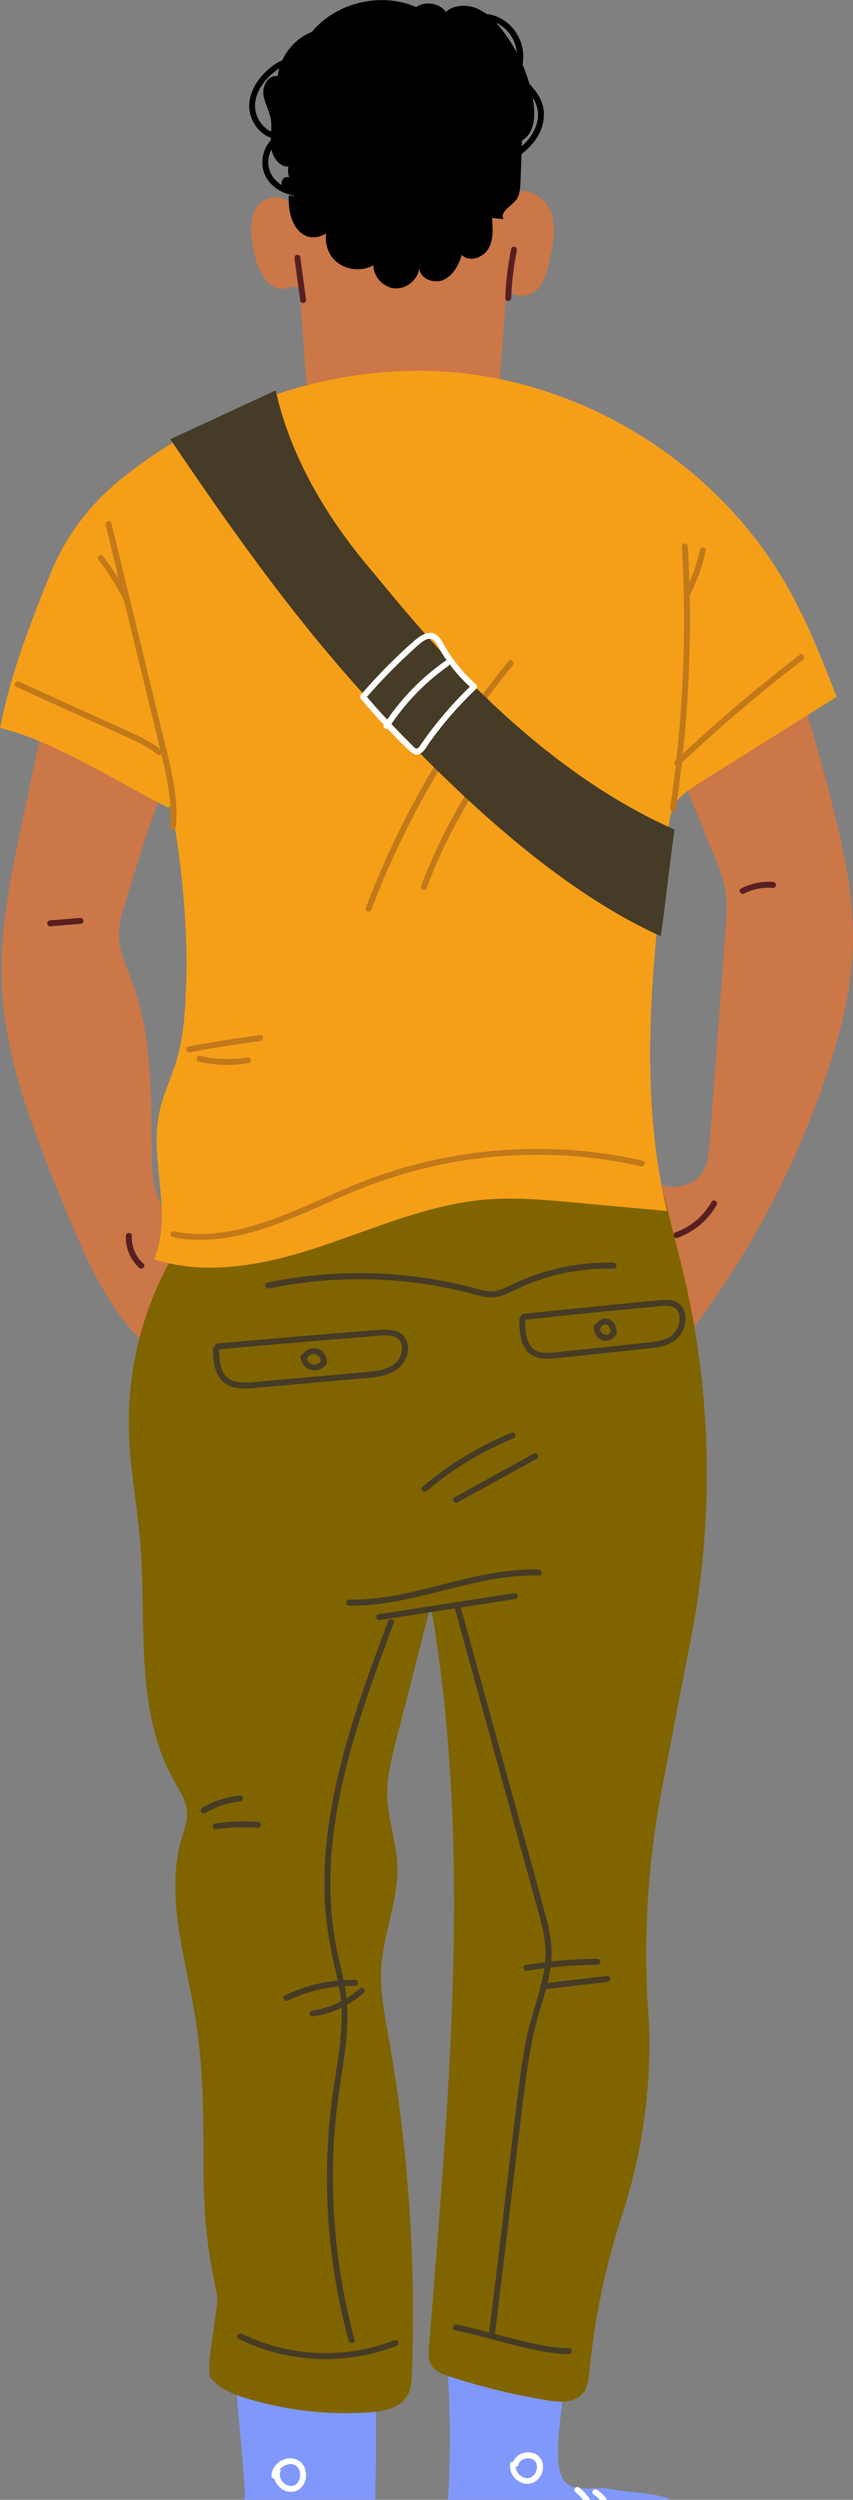 <svg width="155" height="454" viewBox="0 0 155 454" fill="none" xmlns="http://www.w3.org/2000/svg">
<rect x="0" y="0" width="155" height="454" fill="#808080" stroke="none"/>
<g clip-path="url(#clip0_203_1545)">
<path d="M10.5 118.635C8.326 128.937 6.161 139.239 3.987 149.541C1.964 159.143 -0.07 168.865 0.321 178.667C0.862 192.54 6.202 205.713 11.461 218.566C15.529 228.508 19.897 238.87 28.153 245.762C30.016 238.81 31.88 231.869 33.743 224.917C33.923 224.237 34.104 223.467 33.743 222.857C33.422 222.307 32.781 222.067 32.22 221.767C28.163 219.636 27.592 214.175 27.561 209.594C27.511 198.872 27.642 187.859 23.845 177.837C22.903 175.347 21.711 172.876 21.6 170.216C21.52 168.155 22.101 166.135 22.692 164.164C26.349 151.932 30.567 139.859 35.316 128.007C29.355 120.685 18.895 117.355 9.798 119.875L10.51 118.625L10.5 118.635Z" fill="#CB7748"/>
<path d="M118.973 126.937C126.116 122.016 134.542 118.975 143.188 118.215C145.943 126.827 148.478 135.518 150.762 144.27C153.187 153.552 155.361 163.054 154.95 172.646C154.639 179.848 152.866 186.909 150.652 193.761C144.931 211.434 136.115 228.108 124.733 242.811C122.289 232.969 119.854 223.127 117.41 213.285C119.924 216.665 126.046 216.145 127.949 212.395C128.691 210.944 128.821 209.264 128.941 207.634C129.903 194.781 130.865 181.928 131.827 169.075C132.007 166.605 132.197 164.104 131.787 161.664C131.406 159.423 130.544 157.293 129.683 155.183C125.865 145.841 122.048 136.509 118.231 127.167L118.983 126.927L118.973 126.937Z" fill="#CB7748"/>
<path d="M42.86 432.561C43.13 437.032 44.193 447.304 44.453 451.775C44.523 452.915 44.573 454.125 44.032 455.135C43.441 456.236 28.774 457.456 22.993 460.367C22.572 460.577 22.111 460.837 21.961 461.277C21.77 461.817 22.121 462.387 22.472 462.847C25.137 466.328 28.844 468.888 32.741 470.919C38.352 473.849 44.473 475.81 50.745 476.69C55.213 477.32 60.263 477.22 63.609 474.199C67.015 471.129 67.576 466.088 67.827 461.517C68.398 450.875 68.488 440.212 68.087 429.57C68.057 428.91 68.017 428.19 67.576 427.69C67.055 427.09 66.184 427.01 65.392 426.97C57.457 426.619 49.482 427.23 41.698 428.77L42.87 432.561L42.86 432.561Z" fill="#8098FC"/>
<path d="M80.891 425.109C82.124 436.512 82.033 451.315 80.621 462.697C80.35 464.897 80.03 467.138 80.45 469.318C80.871 471.499 82.184 473.639 84.267 474.409C85.911 475.02 87.744 474.69 89.457 474.289C100.047 471.819 114.965 462.197 123.541 455.525C122.529 452.555 114.254 452.805 111.198 452.075C108.142 451.345 104.295 453.025 102.472 450.474C100.768 448.094 101.45 442.513 101.78 439.612C102.251 435.461 102.722 431.31 103.193 427.16C103.323 426.049 103.403 424.779 102.652 423.949C101.981 423.199 100.869 423.069 99.867 422.989C93.815 422.539 87.744 422.429 81.683 422.659L80.891 425.139L80.891 425.109Z" fill="#8098FC"/>
<path d="M32.07 226.958C26.119 236.84 23.083 248.442 23.414 259.965C23.614 266.706 24.926 273.357 25.477 280.079C26.67 294.742 24.385 310.495 31.589 323.328C32.631 325.188 33.893 327.049 33.983 329.169C34.053 330.739 33.472 332.25 33.032 333.76C29.645 345.362 34.494 357.565 35.957 369.567C38.271 388.581 35.186 398.093 39.444 416.777C39.844 418.548 37.169 430.43 38.301 431.861C39.884 433.861 42.409 434.851 44.854 435.591C52.007 437.762 59.551 438.622 67.015 438.112C69.72 437.932 72.826 437.302 74.108 434.911C74.72 433.781 74.79 432.441 74.84 431.15C75.611 410.566 74.168 389.902 70.552 369.627C69.84 365.637 69.039 361.626 69.259 357.575C69.6 351.124 72.515 344.932 72.195 338.481C71.995 334.42 70.522 330.489 70.371 326.418C70.241 322.878 71.133 319.377 72.014 315.936C74.098 307.805 76.182 299.673 78.266 291.541C85.991 335.88 81.462 381.29 77.966 426.159C77.876 427.29 77.805 428.49 78.366 429.47C79.048 430.68 80.48 431.22 81.793 431.64C87.554 433.501 93.445 434.931 99.416 435.921C101.63 436.291 104.235 436.462 105.758 434.821C106.81 433.681 106.98 432.021 107.13 430.48C108.062 420.858 110.066 411.336 113.081 402.144C116.708 391.092 118.311 379.48 117.97 367.867C116.778 353.554 117.54 339.141 120.255 325.028L124.453 303.144L125.364 298.573C129.983 275.538 129.392 251.773 123.641 228.998L119.042 210.774L70.431 202.102L32.08 226.968L32.07 226.958Z" fill="#806400"/>
<path d="M51.126 17.184C51.787 24.115 52.438 31.037 53.099 37.968C52.688 35.297 48.35 35.207 46.777 37.398C45.194 39.598 45.585 42.589 46.036 45.249C46.617 48.68 48.581 53.121 51.977 52.371C52.739 52.201 53.67 51.801 54.201 52.371C54.452 52.641 54.492 53.051 54.522 53.421C54.852 58.112 55.173 62.803 55.504 67.494C55.624 69.284 55.854 71.275 57.227 72.415C57.868 72.945 58.68 73.225 59.481 73.465C69.47 76.526 80.3 76.786 90.429 74.226C90.98 66.854 91.531 59.492 92.072 52.121C92.844 54.051 95.789 54.141 97.352 52.781C98.915 51.411 99.446 49.24 99.887 47.22C100.548 44.189 101.189 40.909 99.927 38.078C98.665 35.247 94.607 33.517 92.343 35.648C93.304 28.426 93.765 21.134 93.735 13.853L72.946 5.741L51.126 17.184Z" fill="#CB7748"/>
<path d="M11.992 98.521C14.567 94.18 17.893 90.329 21.831 87.148C39.113 73.185 61.645 65.514 83.436 67.714C108.102 70.215 131.155 85.308 143.278 106.892C146.795 113.154 149.42 119.865 152.034 126.557C143.739 131.748 135.453 136.949 127.158 142.14C125.385 143.25 123.541 144.44 122.539 146.271C121.808 147.611 121.608 149.171 121.427 150.692C118.612 173.736 115.817 197.351 121.197 219.936C115.516 219.416 109.835 218.896 104.155 218.376C98.925 217.896 93.665 217.416 88.436 217.836C78.076 218.676 68.378 222.977 58.52 226.277C48.671 229.578 37.871 231.889 27.982 228.698C31.499 220.476 27.131 210.894 28.924 202.132C29.605 198.832 31.138 195.761 32.1 192.53C33.513 187.809 33.683 182.818 33.853 177.897C34.324 163.794 31.158 143.98 30.627 146.711C21.711 142.25 9.708 134.478 -3.47279e-08 132.218C1.884 122.616 5.43 113.344 9.197 104.112C9.989 102.181 10.92 100.311 11.982 98.511L11.992 98.521Z" fill="#F59F18"/>
<path d="M48.872 233.999C57.147 232.279 65.683 231.879 74.089 232.789C78.277 233.239 82.424 234.049 86.492 235.139C87.494 235.409 88.536 235.689 89.588 235.619C90.56 235.559 91.471 235.229 92.343 234.829C94.207 233.979 96.02 233.099 97.974 232.449C102.322 230.978 106.9 230.288 111.489 230.398C112.18 230.418 112.18 229.338 111.489 229.318C107.411 229.218 103.324 229.738 99.396 230.868C97.412 231.439 95.479 232.159 93.605 233.029C92.704 233.449 91.832 233.939 90.89 234.249C89.898 234.589 88.927 234.599 87.905 234.379C86.863 234.149 85.841 233.839 84.799 233.579C83.757 233.319 82.715 233.089 81.663 232.869C79.599 232.449 77.515 232.109 75.421 231.849C71.224 231.318 66.975 231.118 62.748 231.258C57.989 231.409 53.24 231.969 48.581 232.939C47.9 233.079 48.19 234.119 48.872 233.979L48.872 233.999Z" fill="#453B26"/>
<path d="M63.409 291.601C72.616 291.751 81.272 288.16 90.249 286.69C92.784 286.28 95.348 286.05 97.923 286.12C98.615 286.14 98.615 285.06 97.923 285.04C88.716 284.78 80.04 288.34 71.083 289.871C68.548 290.301 65.983 290.551 63.409 290.511C62.717 290.501 62.717 291.571 63.409 291.591L63.409 291.601Z" fill="#453B26"/>
<path d="M69.019 294.222C75.411 293.231 81.793 292.231 88.185 291.241C90.018 290.951 91.852 290.671 93.685 290.381C94.367 290.271 94.076 289.241 93.395 289.341C87.003 290.331 80.621 291.331 74.229 292.321C72.395 292.611 70.562 292.891 68.729 293.181C68.047 293.291 68.338 294.322 69.019 294.222Z" fill="#453B26"/>
<path d="M39.534 245.071C44.984 244.581 50.434 244.101 55.895 243.641C58.62 243.411 61.345 243.191 64.08 242.971C65.442 242.861 66.805 242.751 68.168 242.641C69.27 242.551 70.462 242.371 71.534 242.711C73.448 243.321 73.337 245.631 72.335 247.002C71.073 248.732 68.538 248.992 66.575 249.172C61.134 249.682 55.684 250.152 50.244 250.633C48.801 250.763 47.349 250.903 45.906 251.023C44.724 251.113 43.451 251.183 42.319 250.763C39.975 249.882 39.825 247.092 39.794 244.971C39.785 244.281 38.703 244.281 38.712 244.971C38.742 247.062 38.883 249.552 40.616 251.003C42.489 252.573 45.135 252.183 47.389 251.973C53.27 251.443 59.161 250.913 65.042 250.392C67.426 250.182 70.131 250.132 72.145 248.672C73.658 247.572 74.61 245.431 73.918 243.601C73.017 241.211 70.261 241.401 68.168 241.571C65.202 241.811 62.236 242.051 59.271 242.291C52.689 242.831 46.106 243.401 39.534 244.001C38.853 244.061 38.843 245.141 39.534 245.081L39.534 245.071Z" fill="#453B26"/>
<path d="M54.632 246.412C54.672 247.312 55.193 248.182 56.005 248.602C56.806 249.012 57.808 248.962 58.56 248.462C58.74 248.342 58.91 248.202 59.051 248.042C59.131 247.952 59.201 247.872 59.261 247.772C59.351 247.632 59.371 247.472 59.381 247.312C59.401 246.872 59.271 246.412 59.051 246.032C58.62 245.291 57.788 244.771 56.917 244.841C55.905 244.921 54.983 245.622 54.722 246.622C54.652 246.902 54.813 247.202 55.103 247.282C55.384 247.362 55.694 247.192 55.764 246.902C55.775 246.852 55.795 246.802 55.805 246.762C55.825 246.702 55.825 246.702 55.805 246.752C55.815 246.732 55.825 246.702 55.835 246.682C55.855 246.642 55.885 246.592 55.905 246.552C55.905 246.532 55.995 246.422 55.965 246.462C55.935 246.502 56.035 246.382 56.055 246.362C56.085 246.322 56.125 246.292 56.165 246.252C56.185 246.242 56.295 246.152 56.215 246.212C56.255 246.182 56.295 246.152 56.346 246.132C56.386 246.102 56.436 246.082 56.476 246.052C56.476 246.052 56.626 245.982 56.526 246.022C56.616 245.982 56.716 245.952 56.816 245.932C56.846 245.932 56.967 245.902 56.867 245.922C56.917 245.922 56.967 245.922 57.017 245.922C57.067 245.922 57.117 245.922 57.167 245.922C57.227 245.922 57.237 245.922 57.167 245.922C57.187 245.922 57.217 245.922 57.237 245.932C57.287 245.942 57.337 245.952 57.388 245.972C57.408 245.972 57.538 246.032 57.488 246.002C57.438 245.982 57.568 246.042 57.578 246.052C57.628 246.082 57.678 246.112 57.728 246.142C57.818 246.202 57.688 246.102 57.778 246.182C57.818 246.212 57.848 246.252 57.889 246.282C57.928 246.322 57.959 246.352 57.989 246.392C58.089 246.502 57.949 246.322 58.029 246.442C58.079 246.532 58.139 246.612 58.179 246.702C58.239 246.812 58.179 246.652 58.199 246.762C58.219 246.812 58.229 246.852 58.249 246.902C58.269 246.952 58.269 247.002 58.279 247.052C58.309 247.172 58.279 246.992 58.279 247.112C58.279 247.232 58.279 247.342 58.269 247.462C58.289 247.372 58.319 247.282 58.339 247.192C58.339 247.192 58.239 247.322 58.299 247.252C58.269 247.282 58.239 247.312 58.209 247.352C58.179 247.382 58.149 247.412 58.119 247.442C58.119 247.442 57.989 247.552 58.069 247.492C57.999 247.552 57.908 247.602 57.828 247.642C57.788 247.662 57.748 247.682 57.718 247.702C57.578 247.772 57.798 247.682 57.658 247.722C57.578 247.752 57.498 247.772 57.408 247.792C57.358 247.802 57.307 247.812 57.257 247.822C57.337 247.812 57.257 247.822 57.217 247.822C57.127 247.822 57.027 247.822 56.937 247.822C56.837 247.822 56.967 247.822 56.907 247.822C56.856 247.812 56.806 247.802 56.756 247.792C56.716 247.782 56.676 247.762 56.636 247.752C56.496 247.712 56.706 247.792 56.576 247.722C56.496 247.682 56.426 247.642 56.346 247.592C56.346 247.592 56.215 247.492 56.285 247.552C56.255 247.522 56.215 247.492 56.185 247.462C56.115 247.392 56.045 247.322 55.985 247.252C56.035 247.312 55.985 247.242 55.955 247.212C55.935 247.172 55.905 247.142 55.885 247.102C55.855 247.052 55.835 247.012 55.815 246.962C55.745 246.832 55.835 247.042 55.785 246.902C55.755 246.822 55.724 246.742 55.714 246.652C55.714 246.652 55.684 246.482 55.694 246.592C55.694 246.542 55.694 246.492 55.684 246.432C55.674 246.142 55.444 245.892 55.143 245.892C54.863 245.892 54.592 246.142 54.602 246.432L54.632 246.412Z" fill="#453B26"/>
<path d="M95.158 239.69C99.947 239.18 104.746 238.69 109.545 238.21C111.91 237.98 114.284 237.75 116.648 237.52C117.821 237.41 118.983 237.29 120.155 237.19C121.007 237.12 122.008 237.04 122.72 237.6C123.932 238.57 123.541 240.6 122.81 241.731C121.788 243.311 119.684 243.621 117.961 243.801C113.222 244.311 108.493 244.801 103.754 245.301C102.502 245.431 101.24 245.612 99.977 245.682C99.005 245.742 97.973 245.702 97.142 245.151C95.439 244.011 95.479 241.391 95.449 239.58C95.449 238.89 94.367 238.89 94.367 239.58C94.387 241.481 94.447 243.671 95.679 245.241C97.002 246.912 99.146 246.862 101.069 246.662C106.239 246.122 111.399 245.572 116.568 245.021C118.652 244.801 120.946 244.731 122.68 243.391C124.082 242.311 124.784 240.42 124.483 238.68C124.333 237.83 123.882 237.06 123.151 236.59C122.309 236.039 121.257 236.019 120.285 236.1C117.74 236.31 115.196 236.58 112.651 236.83C106.82 237.4 100.989 237.99 95.158 238.61C94.477 238.68 94.467 239.76 95.158 239.69Z" fill="#453B26"/>
<path d="M107.872 241.031C107.902 241.891 108.313 242.751 109.064 243.221C109.765 243.651 110.677 243.571 111.318 243.081C111.519 242.931 111.679 242.771 111.819 242.571C111.869 242.511 111.909 242.451 111.949 242.381C112.04 242.231 112.06 242.061 112.06 241.891C112.07 241.461 111.96 241.041 111.769 240.65C111.429 239.95 110.687 239.38 109.886 239.46C108.934 239.55 108.162 240.32 107.962 241.241C107.902 241.511 108.042 241.831 108.343 241.901C108.613 241.961 108.944 241.821 109.004 241.521C109.024 241.421 109.054 241.321 109.094 241.221C109.054 241.341 109.114 241.191 109.124 241.171C109.144 241.121 109.174 241.081 109.204 241.041C109.224 241.001 109.254 240.971 109.274 240.931C109.194 241.041 109.305 240.891 109.325 240.871C109.385 240.81 109.445 240.75 109.505 240.7C109.395 240.79 109.545 240.68 109.565 240.67C109.595 240.65 109.635 240.63 109.675 240.61C109.695 240.6 109.725 240.59 109.745 240.58C109.685 240.61 109.675 240.61 109.705 240.6C109.745 240.6 109.795 240.57 109.836 240.56C109.856 240.56 109.926 240.53 109.946 240.54C109.866 240.54 109.856 240.55 109.916 240.54C109.946 240.54 109.966 240.54 109.996 240.54C110.026 240.54 110.096 240.53 110.116 240.54C110.036 240.53 110.026 240.53 110.086 240.54C110.186 240.56 110.236 240.58 110.276 240.59C110.156 240.56 110.256 240.59 110.296 240.6C110.336 240.62 110.377 240.65 110.417 240.67C110.537 240.74 110.377 240.63 110.457 240.7C110.527 240.77 110.597 240.84 110.667 240.911C110.737 240.991 110.627 240.83 110.687 240.941C110.717 240.981 110.747 241.021 110.767 241.071C110.797 241.111 110.817 241.161 110.837 241.211C110.837 241.231 110.888 241.361 110.857 241.251C110.888 241.351 110.928 241.451 110.948 241.551C110.958 241.591 110.968 241.641 110.978 241.681C110.958 241.551 110.978 241.741 110.978 241.761C110.978 241.871 110.978 241.971 110.968 242.081C110.988 241.991 111.018 241.901 111.038 241.811C111.018 241.851 110.988 241.891 110.968 241.931C110.948 241.961 110.888 242.041 110.948 241.971C110.888 242.041 110.827 242.101 110.767 242.161C110.757 242.171 110.637 242.261 110.737 242.191C110.697 242.211 110.667 242.241 110.627 242.261C110.587 242.281 110.557 242.301 110.517 242.321C110.487 242.331 110.377 242.391 110.497 242.341C110.417 242.371 110.336 242.401 110.256 242.421C110.226 242.421 110.106 242.461 110.236 242.421C110.206 242.421 110.166 242.421 110.136 242.421C110.096 242.421 110.056 242.421 110.016 242.421C109.996 242.421 109.866 242.401 109.946 242.421C110.026 242.441 109.896 242.411 109.876 242.401C109.836 242.391 109.795 242.371 109.755 242.361C109.695 242.351 109.836 242.411 109.755 242.361C109.715 242.341 109.685 242.321 109.645 242.301C109.605 242.281 109.575 242.251 109.535 242.231C109.435 242.171 109.595 242.281 109.505 242.211C109.445 242.151 109.375 242.091 109.325 242.031C109.315 242.021 109.234 241.901 109.295 242.001C109.264 241.961 109.244 241.931 109.214 241.891C109.164 241.811 109.124 241.731 109.084 241.651C109.034 241.551 109.104 241.731 109.064 241.611C109.044 241.571 109.034 241.521 109.014 241.481C108.984 241.401 108.964 241.311 108.954 241.231C108.954 241.211 108.954 241.181 108.944 241.161C108.944 241.221 108.944 241.231 108.944 241.191C108.944 241.131 108.944 241.081 108.934 241.021C108.934 240.74 108.693 240.47 108.393 240.48C108.112 240.49 107.842 240.72 107.852 241.021L107.872 241.031Z" fill="#453B26"/>
<path d="M70.542 294.402C67.486 302.533 64.481 310.705 62.267 319.107C60.093 327.359 58.68 335.89 58.99 344.442C59.151 348.703 59.812 352.874 60.774 357.025C61.265 359.155 61.766 361.286 61.966 363.466C62.176 365.677 62.096 367.917 61.886 370.128C61.465 374.509 60.563 378.839 60.083 383.22C59.612 387.531 59.391 391.872 59.411 396.213C59.471 404.895 60.523 413.587 62.567 422.028C62.818 423.069 63.088 424.119 63.369 425.149C63.549 425.819 64.591 425.529 64.411 424.859C62.136 416.477 60.844 407.856 60.553 399.184C60.413 394.883 60.513 390.582 60.864 386.301C61.225 381.88 61.986 377.539 62.597 373.158C63.188 368.877 63.409 364.646 62.597 360.386C62.197 358.275 61.645 356.195 61.215 354.084C60.784 351.984 60.463 349.853 60.273 347.713C59.511 339.211 60.583 330.669 62.547 322.398C64.551 313.976 67.436 305.804 70.452 297.692C70.823 296.692 71.203 295.692 71.574 294.692C71.814 294.042 70.772 293.762 70.532 294.402L70.542 294.402Z" fill="#453B26"/>
<path d="M43.391 424.779C50.284 428.18 58.229 429.23 65.773 427.82C67.907 427.42 69.991 426.82 72.015 426.039C72.656 425.789 72.375 424.749 71.724 424.999C64.771 427.72 56.986 428.09 49.793 426.079C47.769 425.519 45.816 424.769 43.932 423.839C43.311 423.529 42.77 424.459 43.391 424.769L43.391 424.779Z" fill="#453B26"/>
<path d="M82.555 291.751C84.989 300.583 87.414 309.415 89.848 318.257C92.293 327.129 94.737 336.01 97.182 344.882C97.763 347.003 98.404 349.113 98.805 351.274C99.216 353.464 99.246 355.655 98.875 357.845C98.154 362.096 96.491 366.127 95.629 370.358C94.777 374.559 94.296 378.819 93.766 383.07C93.235 387.291 92.734 391.502 92.233 395.723C91.231 404.175 90.249 412.627 89.197 421.068C89.067 422.079 88.947 423.089 88.816 424.099C88.726 424.779 89.808 424.779 89.898 424.099C90.97 415.667 91.952 407.235 92.954 398.794C93.455 394.533 93.966 390.282 94.487 386.021C95.008 381.76 95.489 377.489 96.2 373.258C96.571 371.058 97.022 368.867 97.623 366.707C98.204 364.636 98.885 362.606 99.406 360.526C99.917 358.505 100.278 356.415 100.228 354.324C100.178 352.154 99.697 350.033 99.146 347.943C96.791 339.071 94.276 330.249 91.842 321.397C89.397 312.526 86.953 303.644 84.508 294.772C84.208 293.672 83.897 292.561 83.597 291.461C83.416 290.791 82.374 291.081 82.555 291.751Z" fill="#453B26"/>
<path d="M82.695 423.209C88.225 424.289 93.555 426.209 99.125 427.12C100.528 427.35 101.941 427.52 103.363 427.51C104.055 427.51 104.055 426.429 103.363 426.429C100.748 426.459 98.124 425.899 95.589 425.309C92.713 424.649 89.878 423.859 87.023 423.119C85.68 422.769 84.338 422.439 82.975 422.168C82.294 422.038 82.003 423.069 82.685 423.209L82.695 423.209Z" fill="#453B26"/>
<path d="M77.535 270.787C82.234 266.806 87.574 263.555 93.284 261.225C93.915 260.965 93.645 259.924 92.994 260.185C87.103 262.595 81.623 265.906 76.773 270.017C76.243 270.467 77.014 271.227 77.535 270.777L77.535 270.787Z" fill="#453B26"/>
<path d="M83.125 272.857C87.924 270.217 92.713 267.576 97.512 264.936C98.123 264.605 97.572 263.675 96.971 264.005C92.172 266.646 87.383 269.286 82.584 271.927C81.973 272.257 82.524 273.187 83.125 272.857Z" fill="#453B26"/>
<path d="M92.704 447.414C92.503 448.764 93.225 450.094 94.427 450.735C95.549 451.335 96.922 451.175 97.793 450.224C98.545 449.414 98.905 448.164 98.535 447.094C98.154 446.004 97.122 445.353 95.98 445.363C94.757 445.363 93.525 446.094 93.175 447.314C92.984 447.984 94.026 448.264 94.216 447.604C94.227 447.554 94.247 447.514 94.257 447.464C94.297 447.324 94.207 447.544 94.277 447.414C94.317 447.324 94.367 447.244 94.417 447.164C94.497 447.034 94.347 447.234 94.447 447.124C94.477 447.084 94.507 447.054 94.547 447.014C94.577 446.984 94.617 446.944 94.647 446.914C94.667 446.894 94.697 446.874 94.717 446.854C94.667 446.884 94.677 446.884 94.717 446.854C94.798 446.804 94.878 446.744 94.958 446.704C94.998 446.684 95.048 446.664 95.088 446.634C95.228 446.564 94.988 446.664 95.138 446.614C95.329 446.544 95.509 446.494 95.709 446.464C95.589 446.484 95.749 446.464 95.759 446.464C95.809 446.464 95.86 446.464 95.91 446.464C96.01 446.464 96.11 446.464 96.2 446.464C96.361 446.464 96.1 446.444 96.25 446.464C96.3 446.464 96.35 446.484 96.391 446.494C96.501 446.524 96.611 446.554 96.711 446.594C96.601 446.554 96.741 446.614 96.761 446.614C96.801 446.634 96.841 446.654 96.891 446.684C96.932 446.704 96.972 446.734 97.012 446.764C97.032 446.774 97.092 446.824 97.012 446.764C97.092 446.824 97.152 446.894 97.222 446.964C97.332 447.084 97.172 446.884 97.262 447.014C97.302 447.074 97.342 447.124 97.372 447.184C97.392 447.224 97.422 447.274 97.442 447.324C97.392 447.224 97.463 447.374 97.463 447.384C97.493 447.484 97.523 447.574 97.543 447.674C97.543 447.684 97.563 447.854 97.553 447.734C97.553 447.784 97.553 447.834 97.563 447.884C97.563 448.004 97.563 448.124 97.563 448.244C97.553 448.404 97.573 448.184 97.563 448.284C97.563 448.324 97.543 448.364 97.543 448.414C97.523 448.514 97.493 448.614 97.463 448.714C97.442 448.764 97.433 448.814 97.412 448.864C97.453 448.764 97.382 448.924 97.382 448.924C97.332 449.034 97.272 449.134 97.202 449.244C97.172 449.284 97.142 449.334 97.112 449.374C97.172 449.294 97.072 449.424 97.072 449.424C97.002 449.504 96.932 449.574 96.851 449.644C96.851 449.644 96.721 449.754 96.801 449.694C96.761 449.724 96.721 449.754 96.671 449.784C96.581 449.844 96.501 449.894 96.401 449.934C96.501 449.884 96.35 449.954 96.341 449.954C96.29 449.974 96.24 449.984 96.19 450.004C96.06 450.034 96.05 450.044 95.93 450.054C95.649 450.074 95.499 450.054 95.238 449.964C94.818 449.824 94.377 449.484 94.116 449.114C93.816 448.684 93.656 448.184 93.716 447.734C93.756 447.444 93.645 447.154 93.335 447.074C93.084 447.004 92.714 447.164 92.674 447.454L92.704 447.414Z" fill="white"/>
<path d="M49.923 448.554C49.382 449.884 50.184 451.355 51.316 452.085C52.458 452.815 54.011 452.695 54.883 451.605C55.674 450.614 55.824 449.224 55.313 448.074C54.763 446.824 53.41 446.254 52.097 446.514C50.625 446.804 49.362 448.104 49.332 449.624C49.312 450.314 50.394 450.314 50.414 449.624C50.414 449.564 50.414 449.494 50.424 449.434C50.424 449.394 50.434 449.364 50.444 449.324C50.474 449.204 50.505 449.074 50.555 448.964C50.525 449.044 50.585 448.894 50.595 448.874C50.625 448.814 50.655 448.764 50.685 448.704C50.715 448.654 50.745 448.614 50.775 448.564C50.795 448.534 50.815 448.504 50.835 448.474C50.805 448.514 50.835 448.474 50.855 448.454C50.935 448.354 51.026 448.264 51.126 448.174C51.166 448.134 51.206 448.104 51.246 448.064C51.326 447.994 51.286 448.034 51.266 448.044C51.296 448.024 51.326 448.004 51.356 447.984C51.466 447.914 51.577 447.844 51.687 447.784C51.827 447.714 51.847 447.704 51.967 447.664C52.228 447.574 52.428 447.524 52.618 447.514C52.749 447.514 52.869 447.514 52.999 447.514C52.999 447.514 53.089 447.524 53.039 447.514C52.979 447.514 53.089 447.514 53.099 447.524C53.16 447.534 53.22 447.554 53.28 447.564C53.48 447.624 53.7 447.724 53.851 447.854C53.991 447.964 54.131 448.134 54.211 448.274C54.432 448.624 54.522 449.014 54.532 449.424C54.532 449.534 54.532 449.644 54.522 449.754C54.522 449.784 54.522 449.824 54.512 449.854C54.512 449.854 54.522 449.774 54.512 449.834C54.502 449.904 54.492 449.964 54.472 450.034C54.452 450.144 54.412 450.244 54.382 450.344C54.372 450.374 54.362 450.404 54.342 450.434C54.342 450.434 54.372 450.364 54.342 450.424C54.312 450.484 54.282 450.544 54.252 450.604C54.201 450.694 54.141 450.785 54.081 450.875C54.021 450.955 54.061 450.895 54.081 450.875C54.061 450.895 54.051 450.915 54.031 450.935C53.991 450.985 53.941 451.035 53.901 451.075C53.791 451.185 53.6 451.315 53.44 451.375C53.24 451.455 53.059 451.485 52.809 451.475C52.789 451.475 52.618 451.455 52.709 451.475C52.648 451.475 52.578 451.455 52.518 451.435C52.418 451.415 52.238 451.355 52.188 451.325C51.707 451.115 51.306 450.744 51.056 450.274C50.805 449.804 50.755 449.354 50.965 448.834C51.076 448.564 50.845 448.244 50.585 448.174C50.274 448.094 50.034 448.284 49.923 448.554Z" fill="white"/>
<path d="M104.535 452.575C106.229 453.945 107.401 455.926 107.681 458.096C107.721 458.386 107.902 458.636 108.222 458.636C108.483 458.636 108.803 458.386 108.763 458.096C108.443 455.656 107.23 453.375 105.307 451.815C105.076 451.635 104.766 451.595 104.545 451.815C104.355 452.005 104.315 452.395 104.545 452.575L104.535 452.575Z" fill="white"/>
<path d="M107.912 453.065C109.234 453.935 110.126 455.445 110.246 456.996C110.266 457.286 110.477 457.536 110.787 457.536C111.058 457.536 111.348 457.286 111.328 456.996C111.178 455.025 110.116 453.225 108.453 452.135C108.213 451.975 107.862 452.085 107.712 452.325C107.561 452.585 107.661 452.905 107.902 453.065L107.912 453.065Z" fill="white"/>
<path d="M95.789 357.915C100.007 357.205 104.275 356.845 108.543 356.825C109.234 356.825 109.234 355.745 108.543 355.745C104.175 355.775 99.807 356.155 95.499 356.875C94.817 356.985 95.108 358.025 95.789 357.915Z" fill="#453B26"/>
<path d="M98.645 361.296C102.552 360.846 106.449 360.396 110.357 359.945C111.038 359.865 111.048 358.795 110.357 358.865C106.449 359.315 102.552 359.765 98.645 360.216C97.963 360.296 97.953 361.366 98.645 361.296Z" fill="#453B26"/>
<path d="M64.531 359.585C60.122 359.485 55.734 360.466 51.777 362.396C51.156 362.696 51.697 363.626 52.318 363.326C56.105 361.476 60.313 360.566 64.531 360.656C65.222 360.676 65.222 359.595 64.531 359.575L64.531 359.585Z" fill="#453B26"/>
<path d="M65.352 361.146C62.928 363.326 59.892 364.706 56.656 365.147C56.365 365.187 56.215 365.557 56.275 365.807C56.355 366.117 56.656 366.217 56.937 366.187C60.343 365.717 63.549 364.206 66.104 361.906C66.615 361.446 65.853 360.686 65.342 361.146L65.352 361.146Z" fill="#453B26"/>
<path d="M37.27 329.259C39.214 328.129 41.377 327.399 43.612 327.159C43.902 327.129 44.153 326.929 44.153 326.618C44.153 326.348 43.902 326.048 43.612 326.078C41.177 326.338 38.833 327.089 36.729 328.319C36.128 328.669 36.669 329.599 37.27 329.249L37.27 329.259Z" fill="#453B26"/>
<path d="M39.343 332.21C41.848 331.84 44.383 331.76 46.908 331.95C47.599 332 47.599 330.919 46.908 330.869C44.283 330.679 41.658 330.789 39.053 331.169C38.762 331.209 38.612 331.58 38.672 331.83C38.752 332.14 39.053 332.25 39.334 332.21L39.343 332.21Z" fill="#453B26"/>
<path d="M19.196 95.31C20.929 102.451 22.663 109.583 24.396 116.724C26.129 123.846 27.902 130.967 29.586 138.099C30.507 142.02 31.269 146.031 30.888 150.081C30.818 150.772 31.9 150.762 31.97 150.081C32.311 146.481 31.75 142.87 30.978 139.359C30.187 135.768 29.265 132.198 28.403 128.627C26.67 121.485 24.937 114.354 23.204 107.212C22.222 103.152 21.23 99.091 20.248 95.03C20.088 94.36 19.046 94.64 19.206 95.32L19.196 95.31Z" fill="#C1791A"/>
<path d="M17.873 101.631C19.637 103.962 21.189 106.432 22.542 109.013C22.863 109.623 23.794 109.083 23.474 108.473C22.121 105.882 20.568 103.412 18.805 101.091C18.625 100.861 18.344 100.741 18.064 100.901C17.833 101.031 17.693 101.401 17.873 101.641L17.873 101.631Z" fill="#C1791A"/>
<path d="M122.81 146.971C123.722 140.82 124.403 134.638 124.824 128.437C125.245 122.226 125.425 115.994 125.355 109.773C125.315 106.252 125.194 102.722 124.994 99.211C124.954 98.521 123.882 98.521 123.912 99.211C124.263 105.402 124.373 111.593 124.233 117.795C124.092 123.956 123.712 130.117 123.08 136.259C122.72 139.749 122.289 143.22 121.768 146.691C121.668 147.371 122.71 147.661 122.81 146.981L122.81 146.971Z" fill="#C1791A"/>
<path d="M127.208 99.801C126.597 102.572 125.625 105.242 124.313 107.753C123.992 108.363 124.924 108.913 125.244 108.293C126.597 105.702 127.609 102.942 128.24 100.081C128.39 99.411 127.348 99.121 127.198 99.791L127.208 99.801Z" fill="#C1791A"/>
<path d="M123.441 138.959C129.011 133.688 134.792 128.647 140.773 123.846C142.466 122.486 144.17 121.155 145.893 119.835C146.434 119.415 145.893 118.485 145.352 118.905C139.2 123.606 133.239 128.557 127.498 133.748C125.875 135.218 124.272 136.699 122.679 138.199C122.179 138.679 122.94 139.439 123.441 138.959Z" fill="#C1791A"/>
<path d="M2.915 124.716C9.838 127.867 16.781 130.997 23.694 134.168C25.387 134.938 27.091 135.758 28.513 136.979C29.034 137.429 29.806 136.669 29.275 136.219C28.002 135.118 26.53 134.318 25.017 133.598C23.324 132.798 21.61 132.048 19.907 131.268C16.411 129.677 12.904 128.087 9.408 126.497C7.424 125.596 5.44 124.696 3.466 123.796C2.835 123.516 2.294 124.436 2.925 124.726L2.915 124.716Z" fill="#C1791A"/>
<path d="M67.476 165.205C69.851 158.933 72.636 152.812 75.792 146.891C78.928 141 82.444 135.308 86.302 129.847C88.486 126.757 90.78 123.756 93.184 120.825C93.625 120.295 92.864 119.525 92.423 120.065C88.125 125.306 84.147 130.807 80.541 136.549C76.944 142.27 73.718 148.221 70.883 154.352C69.28 157.823 67.797 161.344 66.444 164.915C66.194 165.565 67.236 165.845 67.486 165.205L67.476 165.205Z" fill="#C1791A"/>
<path d="M77.545 161.234C79.93 154.882 82.995 148.791 86.662 143.08C87.704 141.45 88.806 139.849 89.948 138.289C90.359 137.729 89.417 137.189 89.016 137.749C84.959 143.32 81.492 149.301 78.697 155.603C77.916 157.363 77.184 159.153 76.503 160.954C76.263 161.604 77.305 161.884 77.545 161.244L77.545 161.234Z" fill="#C1791A"/>
<path d="M34.555 191.11C38.773 190.3 43.021 189.62 47.279 189.07C47.96 188.98 47.97 187.909 47.279 187.989C42.92 188.55 38.582 189.24 34.264 190.06C33.583 190.19 33.873 191.23 34.555 191.1L34.555 191.11Z" fill="#C1791A"/>
<path d="M36.118 192.81C39.113 193.501 42.189 193.581 45.225 193.08C45.906 192.97 45.615 191.93 44.934 192.04C42.099 192.51 39.193 192.41 36.398 191.77C35.727 191.62 35.436 192.65 36.108 192.81L36.118 192.81Z" fill="#C1791A"/>
<path d="M31.359 224.677C36.819 225.777 42.369 224.907 47.619 223.227C53.059 221.476 58.209 218.956 63.469 216.735C68.789 214.485 74.279 212.715 79.94 211.534C85.61 210.354 91.381 209.754 97.172 209.724C102.933 209.694 108.693 210.234 114.344 211.364C115.055 211.504 115.777 211.664 116.488 211.824C117.159 211.974 117.45 210.944 116.779 210.784C111.148 209.514 105.387 208.804 99.616 208.674C93.846 208.544 88.055 208.984 82.374 209.984C76.683 210.984 71.093 212.545 65.713 214.665C60.393 216.765 55.263 219.336 49.893 221.306C44.744 223.197 39.273 224.567 33.753 223.967C33.052 223.887 32.351 223.777 31.659 223.637C30.978 223.497 30.688 224.537 31.369 224.677L31.359 224.677Z" fill="#C1791A"/>
<path d="M52.478 35.457C52.338 38.128 52.909 41.189 55.183 42.619C57.447 44.049 61.335 42.039 60.503 39.498C58.77 41.559 58.78 44.879 60.523 46.93C62.267 48.98 65.553 49.52 67.867 48.15C67.837 50.261 69.66 52.231 71.764 52.371C73.878 52.511 75.942 50.791 76.192 48.7C76.293 50.621 78.858 51.611 80.611 50.821C82.364 50.02 83.336 48.14 83.917 46.3C85.249 47.67 87.774 46.83 88.736 45.179C89.698 43.529 89.568 41.499 89.397 39.598C90.099 39.658 90.81 39.728 91.511 39.788C90.75 38.548 92.743 37.548 93.685 36.438C94.457 35.537 94.537 34.257 94.577 33.077C94.667 30.556 94.767 28.026 94.858 25.505C97.132 24.195 97.332 21.004 96.911 18.424C96.14 13.723 94.186 9.232 91.271 5.461C90.038 3.871 88.586 2.36 86.732 1.57C84.879 0.78 82.554 0.83 81.022 2.14C79.809 0.54 77.285 0.14 75.632 1.29C69.24 -1.5 61.114 0.43 56.666 5.791C53.35 7.101 50.875 10.322 50.464 13.863C48.922 13.503 47.719 15.393 47.849 16.964C47.98 18.534 48.881 19.944 49.182 21.494C49.503 23.205 49.072 24.975 49.262 26.706C49.453 28.436 50.665 30.326 52.408 30.246C52.218 31.307 52.468 32.427 53.089 33.307C53.47 32.587 52.288 31.827 51.637 32.307C50.985 32.797 51.066 33.857 51.587 34.487C52.108 35.107 52.909 35.407 53.68 35.678L52.468 35.477L52.478 35.457Z" fill="black"/>
<path d="M135.223 162.274C136.836 161.444 138.649 161.104 140.463 161.254C140.753 161.274 141.004 160.994 141.004 160.714C141.004 160.404 140.753 160.204 140.463 160.174C138.469 160.014 136.455 160.434 134.682 161.344C134.061 161.664 134.612 162.594 135.223 162.274Z" fill="#571F20"/>
<path d="M9.127 168.225C10.96 168.075 12.794 167.925 14.627 167.785C14.918 167.765 15.168 167.555 15.168 167.245C15.168 166.975 14.918 166.685 14.627 166.705C12.794 166.855 10.96 167.005 9.127 167.145C8.836 167.165 8.586 167.375 8.586 167.685C8.586 167.955 8.836 168.245 9.127 168.225Z" fill="#571F20"/>
<path d="M123.07 224.817C126.086 223.757 128.661 221.616 130.224 218.816C130.564 218.206 129.633 217.666 129.292 218.276C127.869 220.816 125.545 222.807 122.79 223.777C122.139 224.007 122.419 225.047 123.08 224.817L123.07 224.817Z" fill="#571F20"/>
<path d="M22.873 224.437C22.773 226.617 23.684 228.798 25.307 230.258C25.818 230.718 26.59 229.958 26.069 229.498C24.636 228.218 23.865 226.347 23.955 224.437C23.985 223.747 22.913 223.747 22.873 224.437Z" fill="#571F20"/>
<path d="M53.52 46.94C53.871 49.51 54.212 52.071 54.562 54.642C54.602 54.931 54.973 55.081 55.223 55.022C55.534 54.941 55.634 54.642 55.604 54.361C55.254 51.791 54.913 49.23 54.562 46.66C54.522 46.37 54.151 46.22 53.901 46.28C53.59 46.36 53.49 46.66 53.52 46.94Z" fill="#571F20"/>
<path d="M92.884 45.19C92.283 48.14 91.922 51.131 91.812 54.141C91.792 54.831 92.864 54.831 92.894 54.141C92.994 51.231 93.335 48.33 93.926 45.48C94.066 44.799 93.024 44.519 92.884 45.19Z" fill="#571F20"/>
<path d="M82.775 6.101C84.518 3.501 88.265 2.861 90.86 4.521C93.686 6.321 94.657 9.922 93.455 12.983C93.154 13.753 92.724 14.483 92.193 15.113C91.932 15.433 91.642 15.733 91.331 16.013C91.001 16.313 90.62 16.724 90.139 16.514C89.418 16.203 89.037 15.313 89.107 14.563C89.177 13.813 89.718 13.183 90.419 12.933C91.231 12.643 92.012 12.963 92.684 13.443C93.395 13.963 94.046 14.613 94.677 15.223C95.89 16.403 97.082 17.734 97.563 19.394C98.124 21.355 97.442 23.415 96.25 25.015C94.978 26.716 93.165 27.896 91.361 28.966C90.76 29.316 91.301 30.246 91.902 29.896C93.826 28.756 95.719 27.476 97.092 25.685C98.384 23.985 99.126 21.805 98.735 19.664C98.354 17.614 96.952 15.933 95.499 14.523C94.136 13.203 92.383 11.252 90.269 11.863C88.326 12.423 87.434 14.683 88.506 16.403C89.027 17.244 90.069 17.954 91.071 17.524C91.952 17.144 92.704 16.243 93.275 15.493C94.477 13.903 95.168 11.893 95.078 9.892C94.988 7.972 94.166 6.121 92.824 4.731C91.351 3.211 89.277 2.35 87.153 2.531C85.029 2.711 83.056 3.771 81.853 5.551C81.463 6.131 82.404 6.671 82.785 6.091L82.775 6.101Z" fill="black"/>
<path d="M54.031 11.732C53.41 10.322 51.476 10.742 50.434 11.362C49.022 12.203 47.759 13.403 46.818 14.753C45.886 16.083 45.275 17.694 45.285 19.334C45.295 20.904 45.976 22.435 47.038 23.565C48.24 24.855 49.944 25.555 51.697 25.215C51.597 24.865 51.506 24.525 51.406 24.175C48.962 24.805 47.559 27.376 47.679 29.786C47.809 32.577 49.984 34.647 52.599 35.317C54.131 35.708 55.784 35.657 57.287 35.157C57.938 34.937 57.658 33.907 56.997 34.117C54.793 34.837 52.108 34.557 50.334 32.977C48.721 31.557 48.29 29.236 49.242 27.306C49.743 26.285 50.575 25.495 51.687 25.215C52.368 25.045 52.078 24.055 51.396 24.175C48.861 24.655 46.647 22.175 46.377 19.834C46.056 17.104 47.92 14.563 49.974 12.973C50.515 12.553 51.096 12.123 51.767 11.943C52.248 11.812 52.849 11.732 53.089 12.273C53.37 12.903 54.302 12.363 54.021 11.732L54.031 11.732Z" fill="black"/>
<path d="M30.948 79.767C42.61 97.04 54.742 114.094 69.039 129.267C83.336 144.44 101.079 161.394 120.065 170.026C120.866 164.795 121.778 155.893 122.579 150.662C94.918 138.469 74.96 112.444 67.066 103.082C59.181 93.71 52.769 82.847 50.094 70.905L30.938 79.767L30.948 79.767Z" fill="#453B26"/>
<path d="M66.534 126.727C69.059 123.806 71.754 121.035 74.599 118.425C75.281 117.795 75.962 117.125 76.713 116.574C77.385 116.084 78.246 115.684 78.917 116.384C79.478 116.965 79.809 117.815 80.23 118.495C80.691 119.245 81.182 119.965 81.713 120.665C82.915 122.276 84.278 123.756 85.78 125.086L85.78 124.326C83.045 126.927 80.531 129.757 78.246 132.758C77.695 133.488 77.154 134.228 76.623 134.988C76.423 135.278 76.192 135.738 75.872 135.909C75.491 136.109 75.09 135.528 74.85 135.298C73.447 133.948 72.085 132.558 70.752 131.138C69.229 129.507 67.746 127.847 66.324 126.136C65.883 125.606 65.122 126.367 65.562 126.897C68.267 130.117 71.133 133.198 74.148 136.119C74.76 136.709 75.471 137.359 76.363 136.869C77.144 136.429 77.615 135.438 78.126 134.728C79.298 133.098 80.54 131.518 81.853 130.007C83.336 128.287 84.909 126.647 86.552 125.086C86.752 124.896 86.762 124.516 86.552 124.326C85.119 123.056 83.797 121.656 82.654 120.125C82.083 119.365 81.542 118.575 81.051 117.755C80.611 117.025 80.26 116.184 79.639 115.574C78.106 114.074 76.282 115.484 75.03 116.584C73.497 117.935 72.014 119.335 70.572 120.785C68.909 122.446 67.316 124.176 65.773 125.956C65.322 126.477 66.083 127.247 66.534 126.717L66.534 126.727Z" fill="white"/>
<path d="M70.702 132.128C73.537 127.757 77.204 123.946 81.462 120.955C82.023 120.555 81.492 119.625 80.921 120.025C76.503 123.126 72.706 127.047 69.77 131.578C69.39 132.158 70.321 132.698 70.702 132.118L70.702 132.128Z" fill="white"/>
</g>
<defs>
<clipPath id="clip0_203_1545">
<rect width="155" height="477" fill="white"/>
</clipPath>
</defs>
</svg>

